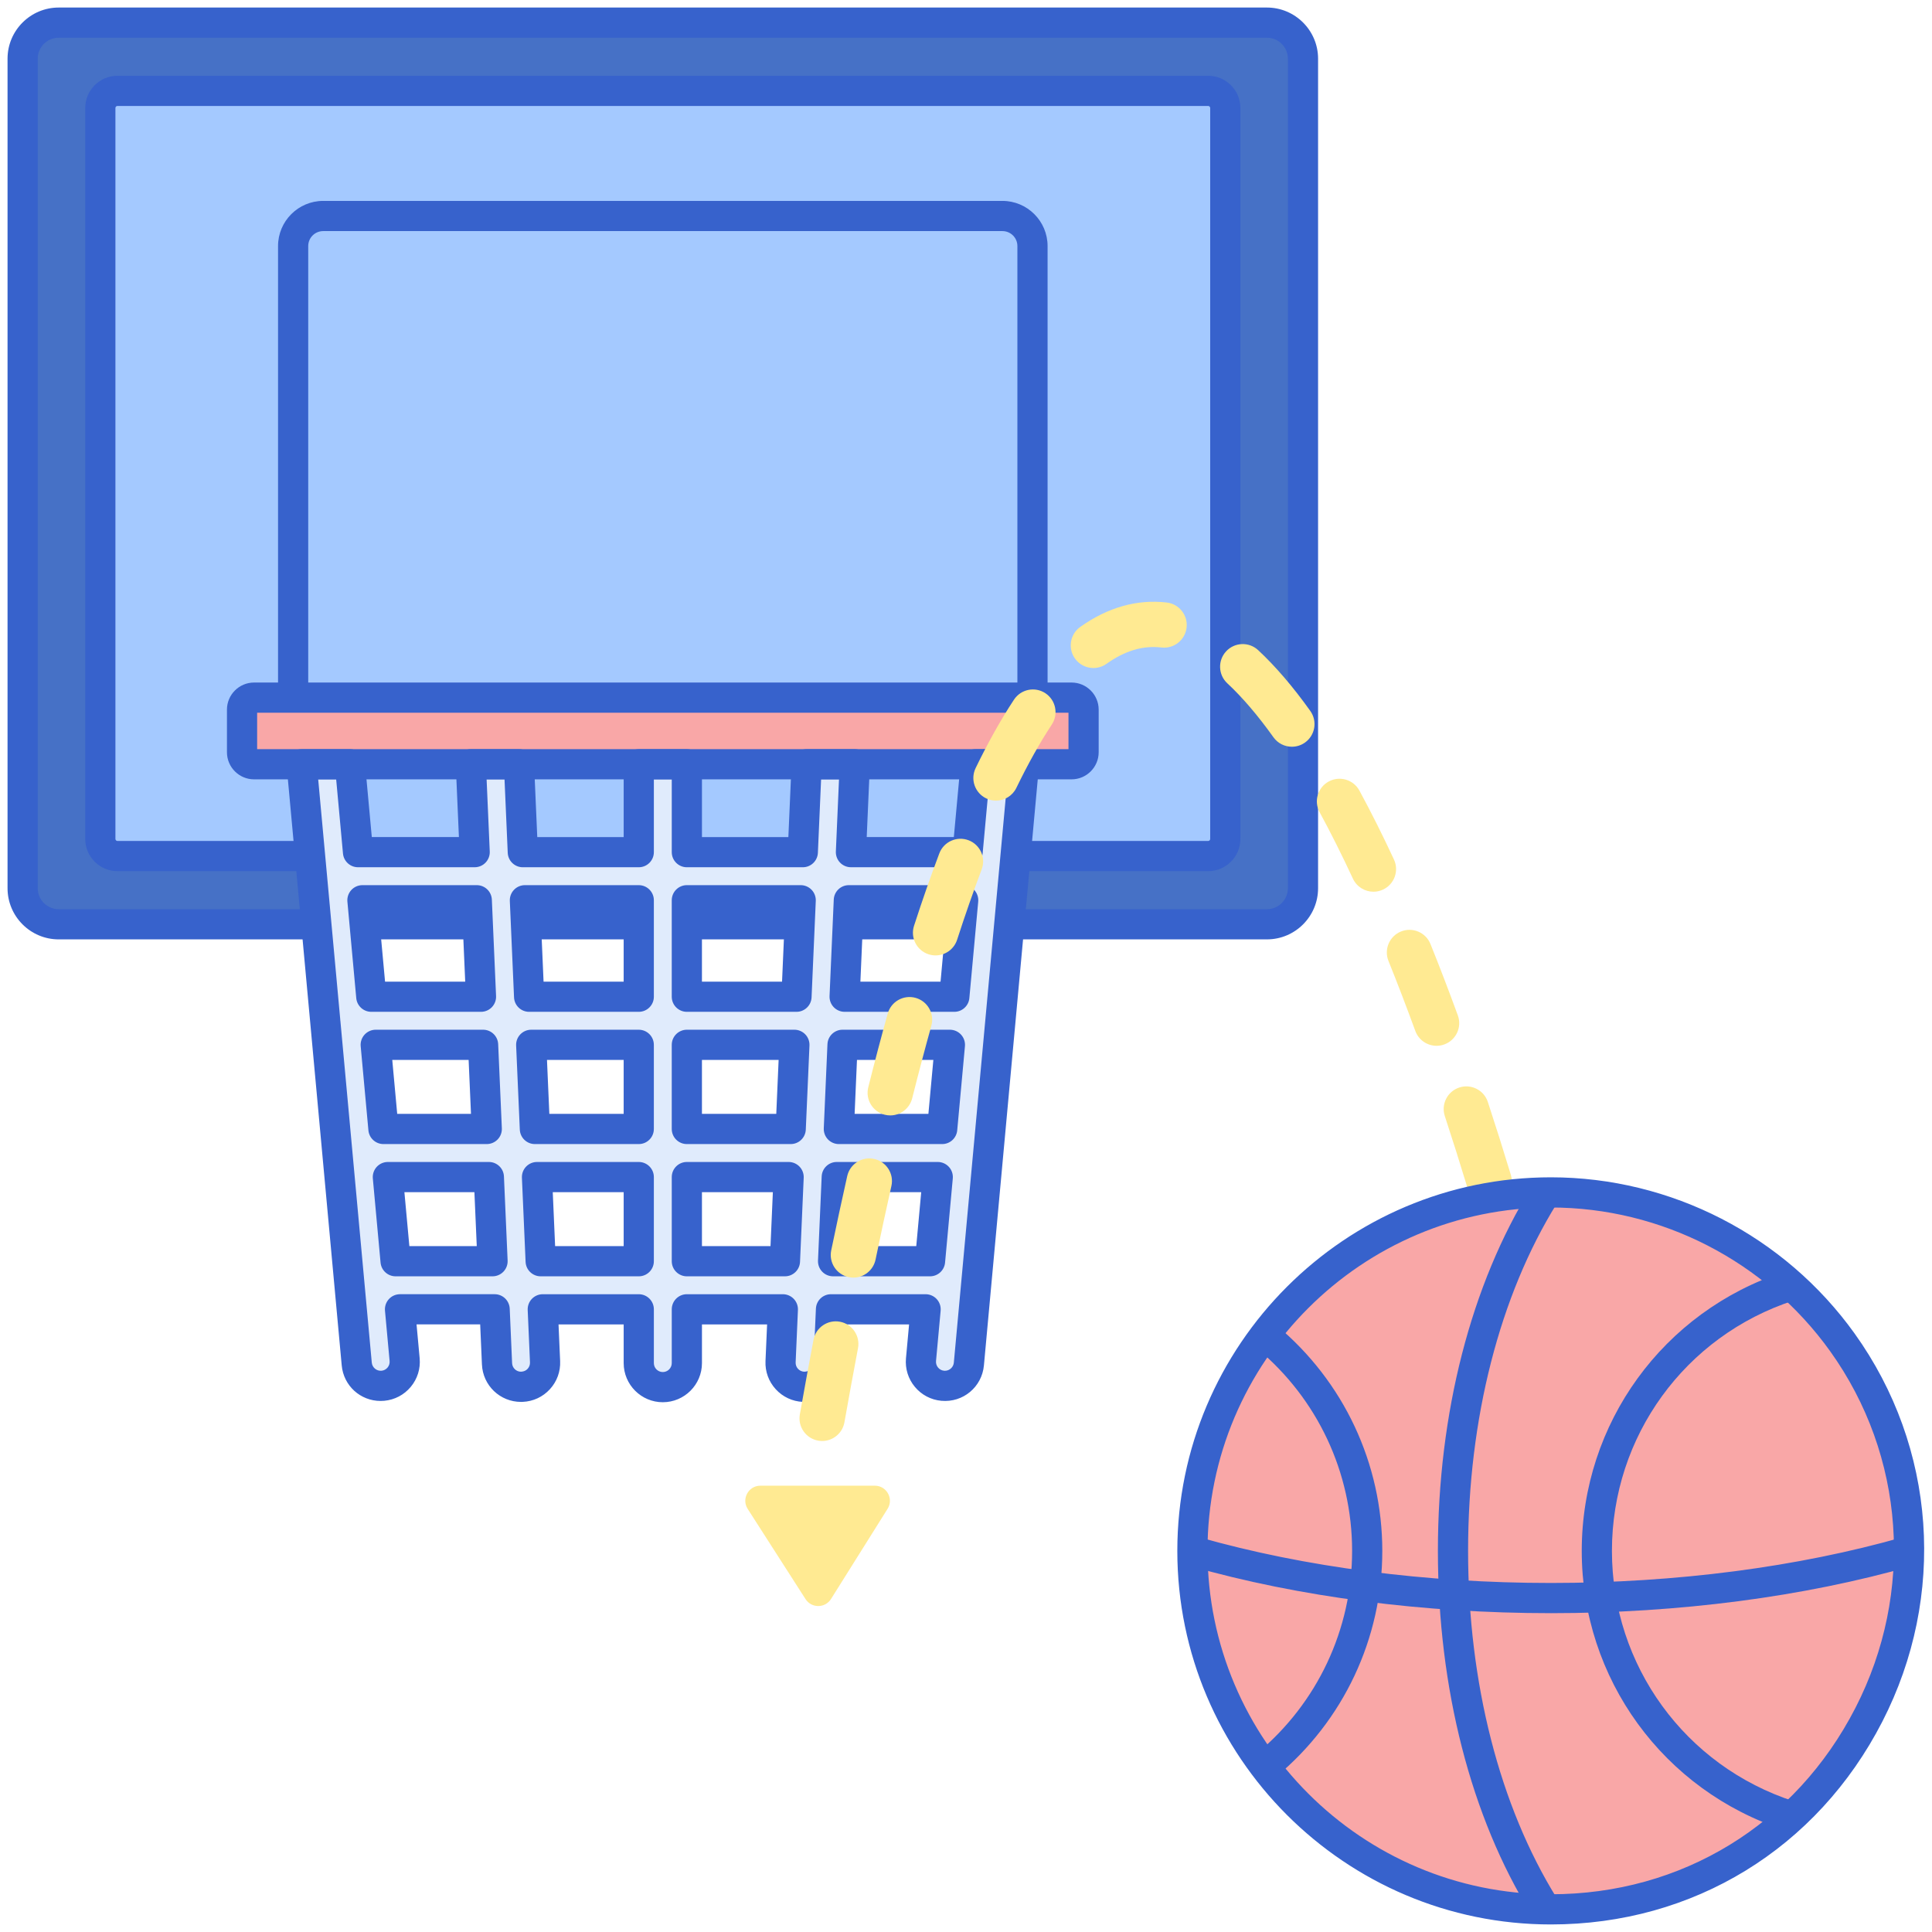 <svg id="Layer_1" enable-background="new 0 0 256 256" height="512" viewBox="0 0 256 256" width="512" xmlns="http://www.w3.org/2000/svg"><g><g><g><path d="m167.873 122.473h-160.094c-2.639 0-4.779-2.14-4.779-4.779v-109.915c0-2.639 2.14-4.779 4.779-4.779h160.094c2.639 0 4.779 2.14 4.779 4.779v109.915c0 2.639-2.14 4.779-4.779 4.779z" fill="#4671c6"/></g><g><path d="m13.295 111.163v-96.853c0-1.254 1.016-2.27 2.27-2.27h144.523c1.254 0 2.27 1.016 2.27 2.27v96.853c0 1.254-1.016 2.27-2.27 2.27h-144.523c-1.254 0-2.27-1.016-2.27-2.27z" fill="#a4c9ff"/></g><g><path d="m136.81 98.853h-97.968c-1.104 0-2-.896-2-2v-64.25c0-3.299 2.684-5.982 5.982-5.982h90.003c3.299 0 5.983 2.684 5.983 5.982v64.25c0 1.104-.895 2-2 2zm-95.968-4h93.968v-62.25c0-1.093-.89-1.982-1.983-1.982h-90.003c-1.093 0-1.982.889-1.982 1.982z" fill="#3762cc"/></g><g><path d="m167.873 124.473h-160.094c-3.738 0-6.779-3.041-6.779-6.779v-109.915c0-3.738 3.041-6.779 6.779-6.779h160.094c3.738 0 6.779 3.041 6.779 6.779v109.916c0 3.737-3.041 6.778-6.779 6.778zm-160.094-119.473c-1.532 0-2.779 1.247-2.779 2.779v109.916c0 1.532 1.247 2.779 2.779 2.779h160.094c1.532 0 2.779-1.247 2.779-2.779v-109.916c0-1.532-1.247-2.779-2.779-2.779z" fill="#3762cc"/></g><g><path d="m160.087 115.433h-144.523c-2.354 0-4.27-1.916-4.27-4.27v-96.853c0-2.354 1.916-4.27 4.27-4.27h144.523c2.354 0 4.27 1.916 4.27 4.27v96.853c0 2.355-1.916 4.27-4.27 4.27zm-144.523-101.393c-.149 0-.27.121-.27.27v96.853c0 .149.121.27.27.27h144.523c.148 0 .27-.121.27-.27v-96.853c0-.149-.121-.27-.27-.27z" fill="#3762cc"/></g><g><path d="m32.072 94.032v5.642c0 .88.713 1.593 1.593 1.593h108.322c.88 0 1.593-.713 1.593-1.593v-5.642c0-.88-.713-1.593-1.593-1.593h-108.322c-.88 0-1.593.713-1.593 1.593z" fill="#f9a7a7"/></g><g><g><path d="m129.283 101.267-1.07 11.649h-15.459l.509-11.649h-6.378l-.509 11.649h-15.364v-11.649h-6.372v11.649h-15.365l-.509-11.649h-6.378l.509 11.649h-15.458l-1.07-11.649h-6.399l3.122 33.979c0 .004-.001.008-.001.013 0 .093.02.181.027.272l4.153 45.21c.152 1.653 1.541 2.895 3.169 2.895.098 0 .196-.004.295-.014 1.752-.161 3.042-1.712 2.881-3.464l-.613-6.668h12.538l.315 7.224c.075 1.71 1.485 3.047 3.181 3.047.047 0 .094-.001.141-.003 1.758-.077 3.121-1.564 3.044-3.322l-.303-6.946h12.72v7.127c0 1.76 1.427 3.186 3.186 3.186s3.186-1.426 3.186-3.186v-7.127h12.72l-.303 6.946c-.077 1.758 1.286 3.245 3.044 3.322.047.002.094.003.141.003 1.696 0 3.106-1.336 3.181-3.047l.315-7.224h12.538l-.613 6.668c-.161 1.752 1.129 3.303 2.881 3.464.099.009.197.014.295.014 1.628 0 3.017-1.242 3.169-2.895l7.301-79.474zm-81.259 18.02h15.151l.558 12.785h-14.534zm1.76 19.157h14.228l.487 11.151h-13.69zm2.634 28.674-1.024-11.151h13.383l.487 11.151zm32.222 0h-12.998l-.487-11.151h13.485zm0-17.523h-13.763l-.487-11.151h14.25zm0-17.523h-14.528l-.558-12.785h15.086zm19.37 35.046h-12.998v-11.151h13.485zm.765-17.523h-13.763v-11.151h14.25zm.765-17.523h-14.528v-12.785h15.087zm17.693 35.046h-12.846l.487-11.151h13.383zm1.61-17.523h-13.69l.487-11.151h14.228zm1.61-17.523h-14.535l.558-12.785h15.151z" fill="#e0ebfc"/></g></g><g><path d="m141.987 103.267h-108.322c-1.981 0-3.593-1.612-3.593-3.593v-5.642c0-1.981 1.612-3.593 3.593-3.593h108.322c1.981 0 3.593 1.612 3.593 3.593v5.642c0 1.981-1.612 3.593-3.593 3.593zm-107.915-4h107.508v-4.828h-107.508zm107.915-4.828h.01z" fill="#3762cc"/></g><g><g><path d="m87.826 185.803c-2.859 0-5.186-2.327-5.186-5.186v-5.127h-8.631l.212 4.858c.061 1.384-.421 2.708-1.357 3.73s-2.213 1.617-3.598 1.677c-.064.003-.147.005-.228.005-2.783 0-5.057-2.179-5.179-4.959l-.232-5.312h-8.432l.412 4.484c.127 1.379-.292 2.726-1.177 3.791s-2.134 1.721-3.513 1.848c-.156.015-.318.022-.478.022-2.695 0-4.914-2.025-5.16-4.711l-4.153-45.209c-.018-.13-.031-.254-.035-.38l-3.113-33.884c-.051-.56.135-1.116.514-1.531s.916-.652 1.478-.652h6.399c1.034 0 1.897.788 1.992 1.817l.903 9.832h11.544l-.417-9.561c-.024-.545.176-1.076.553-1.47.377-.395.899-.617 1.445-.617h6.378c1.071 0 1.951.843 1.998 1.913l.425 9.736h11.45v-9.648c0-1.104.896-2 2-2h6.372c1.104 0 2 .896 2 2v9.648h11.45l.425-9.736c.047-1.069.927-1.913 1.998-1.913h6.378c.545 0 1.067.223 1.445.617.377.394.577.925.553 1.47l-.417 9.561h11.544l.903-9.832c.095-1.029.958-1.817 1.992-1.817h6.399c.563 0 1.099.237 1.478.652.379.416.565.971.514 1.531l-7.301 79.474c-.261 2.845-2.752 4.956-5.643 4.689-1.375-.126-2.623-.782-3.508-1.847s-1.304-2.412-1.177-3.791l.412-4.484h-8.432l-.232 5.312c-.125 2.862-2.521 5.086-5.423 4.954-1.368-.06-2.646-.655-3.582-1.677s-1.418-2.346-1.357-3.73l.212-4.858h-8.631v5.127c0 2.857-2.327 5.184-5.186 5.184zm-15.906-14.313h12.72c1.104 0 2 .896 2 2v7.127c0 .654.532 1.186 1.186 1.186s1.186-.532 1.186-1.186v-7.127c0-1.104.896-2 2-2h12.72c.545 0 1.067.223 1.445.617.377.394.577.925.553 1.47l-.303 6.946c-.014.316.096.619.31.853s.506.37.823.384h.003c.688 0 1.206-.498 1.233-1.133l.315-7.224c.047-1.069.927-1.913 1.998-1.913h12.538c.562 0 1.099.237 1.478.652.379.416.565.971.514 1.531l-.612 6.667c-.029.315.066.623.269.867s.488.394.803.422c.041.004.077.005.112.005.604 0 1.122-.473 1.177-1.078l7.101-77.291h-2.382l-.903 9.832c-.095 1.029-.958 1.817-1.992 1.817h-15.458c-.545 0-1.067-.223-1.445-.617-.377-.394-.577-.925-.553-1.47l.417-9.561h-2.373l-.425 9.736c-.047 1.069-.927 1.913-1.998 1.913h-15.365c-1.104 0-2-.896-2-2v-9.648h-2.372v9.648c0 1.104-.896 2-2 2h-15.365c-1.071 0-1.951-.843-1.998-1.913l-.425-9.736h-2.374l.417 9.561c.024.545-.176 1.076-.553 1.47-.377.395-.899.617-1.445.617h-15.458c-1.034 0-1.897-.788-1.992-1.817l-.903-9.832h-2.382l2.921 31.796c.004.043.006.087.008.131l.019.156 4.153 45.208c.058.64.636 1.131 1.285 1.073.32-.029.605-.179.808-.423s.298-.551.269-.867l-.612-6.667c-.051-.56.135-1.116.514-1.531s.916-.652 1.478-.652h12.538c1.071 0 1.951.843 1.998 1.913l.315 7.224c.028.636.547 1.134 1.183 1.134.371-.015.663-.151.877-.385.214-.233.324-.536.31-.852l-.303-6.946c-.024-.545.176-1.076.553-1.47.377-.395.899-.617 1.444-.617zm-26.837-36.358v.005c0-.002 0-.003 0-.005zm78.15 33.986h-12.846c-.545 0-1.067-.223-1.445-.617-.377-.394-.577-.925-.553-1.47l.487-11.151c.047-1.069.927-1.913 1.998-1.913h13.383c.563 0 1.099.237 1.478.652.379.416.565.971.514 1.531l-1.024 11.151c-.095 1.029-.958 1.817-1.992 1.817zm-10.756-4h8.932l.657-7.151h-9.276zm-8.467 4h-12.998c-1.104 0-2-.896-2-2v-11.151c0-1.104.896-2 2-2h13.485c.545 0 1.067.223 1.445.617.377.394.577.925.553 1.47l-.487 11.151c-.047 1.069-.927 1.913-1.998 1.913zm-10.998-4h9.083l.313-7.151h-9.396zm-8.372 4h-12.998c-1.071 0-1.951-.843-1.998-1.913l-.487-11.151c-.024-.545.176-1.076.553-1.47.377-.395.899-.617 1.445-.617h13.485c1.104 0 2 .896 2 2v11.151c0 1.104-.895 2-2 2zm-11.084-4h9.084v-7.151h-9.396zm-8.292 4h-12.846c-1.034 0-1.897-.788-1.992-1.817l-1.024-11.151c-.051-.56.135-1.116.514-1.531s.916-.652 1.478-.652h13.383c1.071 0 1.951.843 1.998 1.913l.487 11.151c.024.545-.176 1.076-.553 1.47-.378.394-.9.617-1.445.617zm-11.021-4h8.931l-.312-7.151h-9.276zm70.6-13.523h-13.69c-.545 0-1.067-.223-1.445-.617-.377-.394-.577-.925-.553-1.47l.487-11.151c.047-1.069.927-1.913 1.998-1.913h14.228c.562 0 1.099.237 1.478.652.379.416.565.971.514 1.531l-1.024 11.151c-.096 1.03-.959 1.817-1.993 1.817zm-11.601-4h9.776l.657-7.151h-10.121zm-8.467 4h-13.763c-1.104 0-2-.896-2-2v-11.151c0-1.104.896-2 2-2h14.25c.545 0 1.067.223 1.445.617.377.394.577.925.553 1.47l-.487 11.151c-.047 1.07-.927 1.913-1.998 1.913zm-11.763-4h9.849l.312-7.151h-10.161zm-8.372 4h-13.764c-1.071 0-1.951-.843-1.998-1.913l-.487-11.151c-.024-.545.176-1.076.553-1.47.377-.395.899-.617 1.445-.617h14.25c1.104 0 2 .896 2 2v11.151c.001 1.105-.894 2-1.999 2zm-11.849-4h9.849v-7.151h-10.161zm-8.292 4h-13.69c-1.034 0-1.897-.788-1.992-1.817l-1.024-11.151c-.051-.56.135-1.116.514-1.531s.915-.652 1.478-.652h14.228c1.071 0 1.951.843 1.998 1.913l.487 11.151c.024.545-.176 1.076-.553 1.47-.379.395-.901.617-1.446.617zm-11.866-4h9.776l-.313-7.151h-10.119zm73.82-13.523h-14.535c-.545 0-1.067-.223-1.445-.617-.377-.394-.577-.925-.553-1.47l.558-12.785c.047-1.069.927-1.913 1.998-1.913h15.151c.562 0 1.099.237 1.478.652.379.416.565.971.514 1.531l-1.174 12.785c-.095 1.03-.958 1.817-1.992 1.817zm-12.446-4h10.621l.807-8.785h-11.045zm-8.467 4h-14.528c-1.104 0-2-.896-2-2v-12.785c0-1.104.896-2 2-2h15.086c.545 0 1.067.223 1.445.617.377.394.577.925.553 1.47l-.558 12.785c-.047 1.07-.927 1.913-1.998 1.913zm-12.528-4h10.614l.383-8.785h-10.997zm-8.372 4h-14.529c-1.071 0-1.951-.843-1.998-1.913l-.558-12.785c-.024-.545.176-1.076.553-1.47.377-.395.899-.617 1.445-.617h15.087c1.104 0 2 .896 2 2v12.785c0 1.105-.895 2-2 2zm-12.614-4h10.614v-8.785h-10.997zm-8.292 4h-14.535c-1.034 0-1.897-.788-1.992-1.817l-1.174-12.785c-.051-.56.135-1.116.514-1.531s.916-.652 1.478-.652h15.151c1.071 0 1.951.843 1.998 1.913l.558 12.785c.024.545-.176 1.076-.553 1.47-.378.395-.9.617-1.445.617zm-12.711-4h10.621l-.383-8.785h-11.045z" fill="#3762cc"/></g></g></g><g><g><path d="m204.828 172.192s-.446-1.802-1.288-4.899c-.435-1.599-2.084-2.54-3.683-2.107-1.599.435-2.542 2.083-2.107 3.683.815 2.997 1.249 4.747 1.254 4.766.338 1.366 1.563 2.279 2.91 2.279.239 0 .481-.029.723-.088 1.608-.4 2.589-2.026 2.191-3.634z" fill="#ffea92"/></g><g><path d="m138.517 91.854c-1.382-.914-3.244-.532-4.156.851-1.719 2.603-3.43 5.655-5.086 9.073-.723 1.491-.1 3.285 1.392 4.008.421.204.867.301 1.306.301 1.113 0 2.184-.623 2.702-1.692 1.541-3.18 3.12-6.001 4.693-8.384.912-1.383.531-3.244-.851-4.157z" fill="#ffea92"/></g><g><path d="m128.331 111.335c-1.548-.584-3.281.196-3.867 1.745-1.126 2.979-2.253 6.206-3.35 9.593-.51 1.576.354 3.268 1.93 3.778.307.1.618.147.924.147 1.266 0 2.443-.808 2.854-2.077 1.067-3.295 2.162-6.43 3.254-9.319.586-1.55-.195-3.281-1.745-3.867z" fill="#ffea92"/></g><g><path d="m108.413 190.893c.177.031.354.046.527.046 1.427 0 2.693-1.022 2.951-2.477.597-3.37 1.197-6.642 1.799-9.82.308-1.628-.761-3.198-2.389-3.506-1.628-.306-3.197.761-3.506 2.389-.606 3.201-1.21 6.497-1.812 9.89-.289 1.631.799 3.189 2.43 3.478z" fill="#ffea92"/></g><g><path d="m115.845 153.569c-1.616-.363-3.221.654-3.584 2.27-.713 3.177-1.426 6.488-2.121 9.844-.335 1.622.708 3.209 2.331 3.545.205.042.409.063.61.063 1.393 0 2.642-.975 2.935-2.393.687-3.322 1.393-6.601 2.099-9.744.363-1.617-.654-3.222-2.27-3.585z" fill="#ffea92"/></g><g><path d="m121.322 132.222c-1.598-.444-3.25.489-3.695 2.085-.864 3.104-1.731 6.388-2.577 9.761-.403 1.607.574 3.236 2.181 3.64.245.061.49.09.732.09 1.343 0 2.566-.909 2.908-2.271.833-3.323 1.687-6.556 2.537-9.61.444-1.596-.49-3.25-2.086-3.695z" fill="#ffea92"/></g><g><path d="m193.171 134.545c-1.195-3.271-2.415-6.453-3.626-9.457-.619-1.537-2.367-2.281-3.904-1.661-1.537.619-2.28 2.367-1.661 3.904 1.186 2.943 2.382 6.063 3.555 9.272.444 1.217 1.594 1.972 2.818 1.972.342 0 .689-.059 1.029-.183 1.557-.569 2.357-2.291 1.789-3.847z" fill="#ffea92"/></g><g><path d="m154.597 79.836c-3.921-.454-7.799.638-11.454 3.231-1.352.959-1.669 2.832-.711 4.183.585.825 1.51 1.265 2.449 1.264.601 0 1.207-.18 1.733-.553 2.459-1.745 4.827-2.452 7.29-2.165 1.646.193 3.135-.988 3.326-2.634.192-1.645-.987-3.134-2.633-3.326z" fill="#ffea92"/></g><g><path d="m184.708 113.893c-1.517-3.261-3.057-6.334-4.579-9.136-.792-1.456-2.612-1.994-4.068-1.204-1.456.791-1.995 2.612-1.204 4.068 1.462 2.692 2.946 5.653 4.411 8.802.508 1.093 1.591 1.735 2.722 1.735.423 0 .854-.09 1.263-.28 1.502-.699 2.154-2.483 1.455-3.985z" fill="#ffea92"/></g><g><path d="m200.19 155.654c-.983-3.243-2.007-6.485-3.044-9.639-.517-1.574-2.215-2.431-3.787-1.912-1.574.518-2.43 2.213-1.912 3.787 1.022 3.108 2.032 6.306 3.001 9.504.393 1.296 1.583 2.131 2.87 2.131.288 0 .581-.042.871-.13 1.586-.48 2.481-2.155 2.001-3.741z" fill="#ffea92"/></g><g><path d="m166.712 86.148c-1.213-1.128-3.111-1.061-4.24.153-1.129 1.213-1.06 3.111.153 4.24 1.996 1.857 4.053 4.263 6.113 7.149.585.82 1.508 1.257 2.444 1.257.603 0 1.212-.181 1.74-.558 1.349-.962 1.662-2.836.699-4.185-2.293-3.213-4.618-5.924-6.909-8.056z" fill="#ffea92"/></g><g><path d="m100.758 196.861c-1.581 0-2.537 1.749-1.684 3.08l7.663 11.948c.792 1.234 2.598 1.225 3.378-.017l7.496-11.948c.836-1.332-.122-3.063-1.694-3.063-12.689 0-2.402 0-15.159 0z" fill="#ffea92"/></g></g><g><g><path d="m244.112 177.854c-8.619-12.017-22.696-19.854-38.613-19.854-26.164 0-47.499 21.222-47.499 47.5 0 .007.001.014.001.021.015 26.029 21.096 47.479 47.498 47.479 38.78 0 60.897-44.077 38.613-75.146z" fill="#f9a7a7"/></g><g><path d="m167.814 235.888c-.574 0-1.145-.246-1.54-.723-.706-.85-.588-2.111.262-2.816 8.024-6.66 12.626-16.446 12.626-26.849 0-10.377-4.583-20.148-12.575-26.807-.849-.707-.963-1.968-.256-2.817.708-.849 1.969-.963 2.817-.256 8.906 7.421 14.014 18.312 14.014 29.88 0 11.597-5.129 22.505-14.071 29.927-.374.31-.826.461-1.277.461z" fill="#3762cc"/></g><g><path d="m237.109 242.595c-.204 0-.412-.031-.616-.098-16.092-5.208-26.903-20.076-26.903-36.998 0-16.886 10.781-31.744 26.828-36.973 1.048-.345 2.179.231 2.521 1.282s-.231 2.179-1.282 2.521c-14.396 4.691-24.067 18.021-24.067 33.17 0 15.182 9.699 28.521 24.135 33.192 1.051.34 1.627 1.468 1.287 2.519-.274.847-1.059 1.385-1.903 1.385z" fill="#3762cc"/></g><g><path d="m204.579 254.562c-.669 0-1.323-.336-1.702-.946-7.963-12.837-12.348-29.924-12.348-48.115 0-18.218 4.396-35.324 12.379-48.166.583-.939 1.817-1.226 2.754-.643.938.583 1.226 1.816.643 2.754-7.594 12.217-11.777 28.573-11.777 46.055 0 17.456 4.172 33.794 11.748 46.007.582.938.293 2.171-.646 2.754-.327.202-.691.3-1.051.3z" fill="#3762cc"/></g><g><path d="m205.5 213.753c-16.883 0-33.36-2.144-47.65-6.201-1.063-.301-1.679-1.407-1.377-2.47.301-1.063 1.405-1.68 2.47-1.378 13.939 3.957 30.039 6.048 46.558 6.048 16.571 0 32.714-2.104 46.685-6.084 1.065-.303 2.168.313 2.471 1.375s-.313 2.168-1.375 2.471c-14.324 4.083-30.846 6.239-47.782 6.239z" fill="#3762cc"/></g><g><path d="m205.5 255c-27.277 0-49.482-22.196-49.499-49.478-.001-27.316 22.205-49.522 49.499-49.522 15.905 0 30.947 7.734 40.238 20.688 10.815 15.079 12.224 34.791 3.676 51.441-8.639 16.826-25.055 26.871-43.914 26.871zm0-95c-25.088 0-45.5 20.411-45.5 45.5.016 25.098 20.426 45.5 45.5 45.5 17.33 0 32.416-9.232 40.355-24.697 7.86-15.311 6.57-33.429-3.367-47.284-8.542-11.909-22.369-19.019-36.988-19.019z" fill="#3762cc"/></g></g></g></svg>